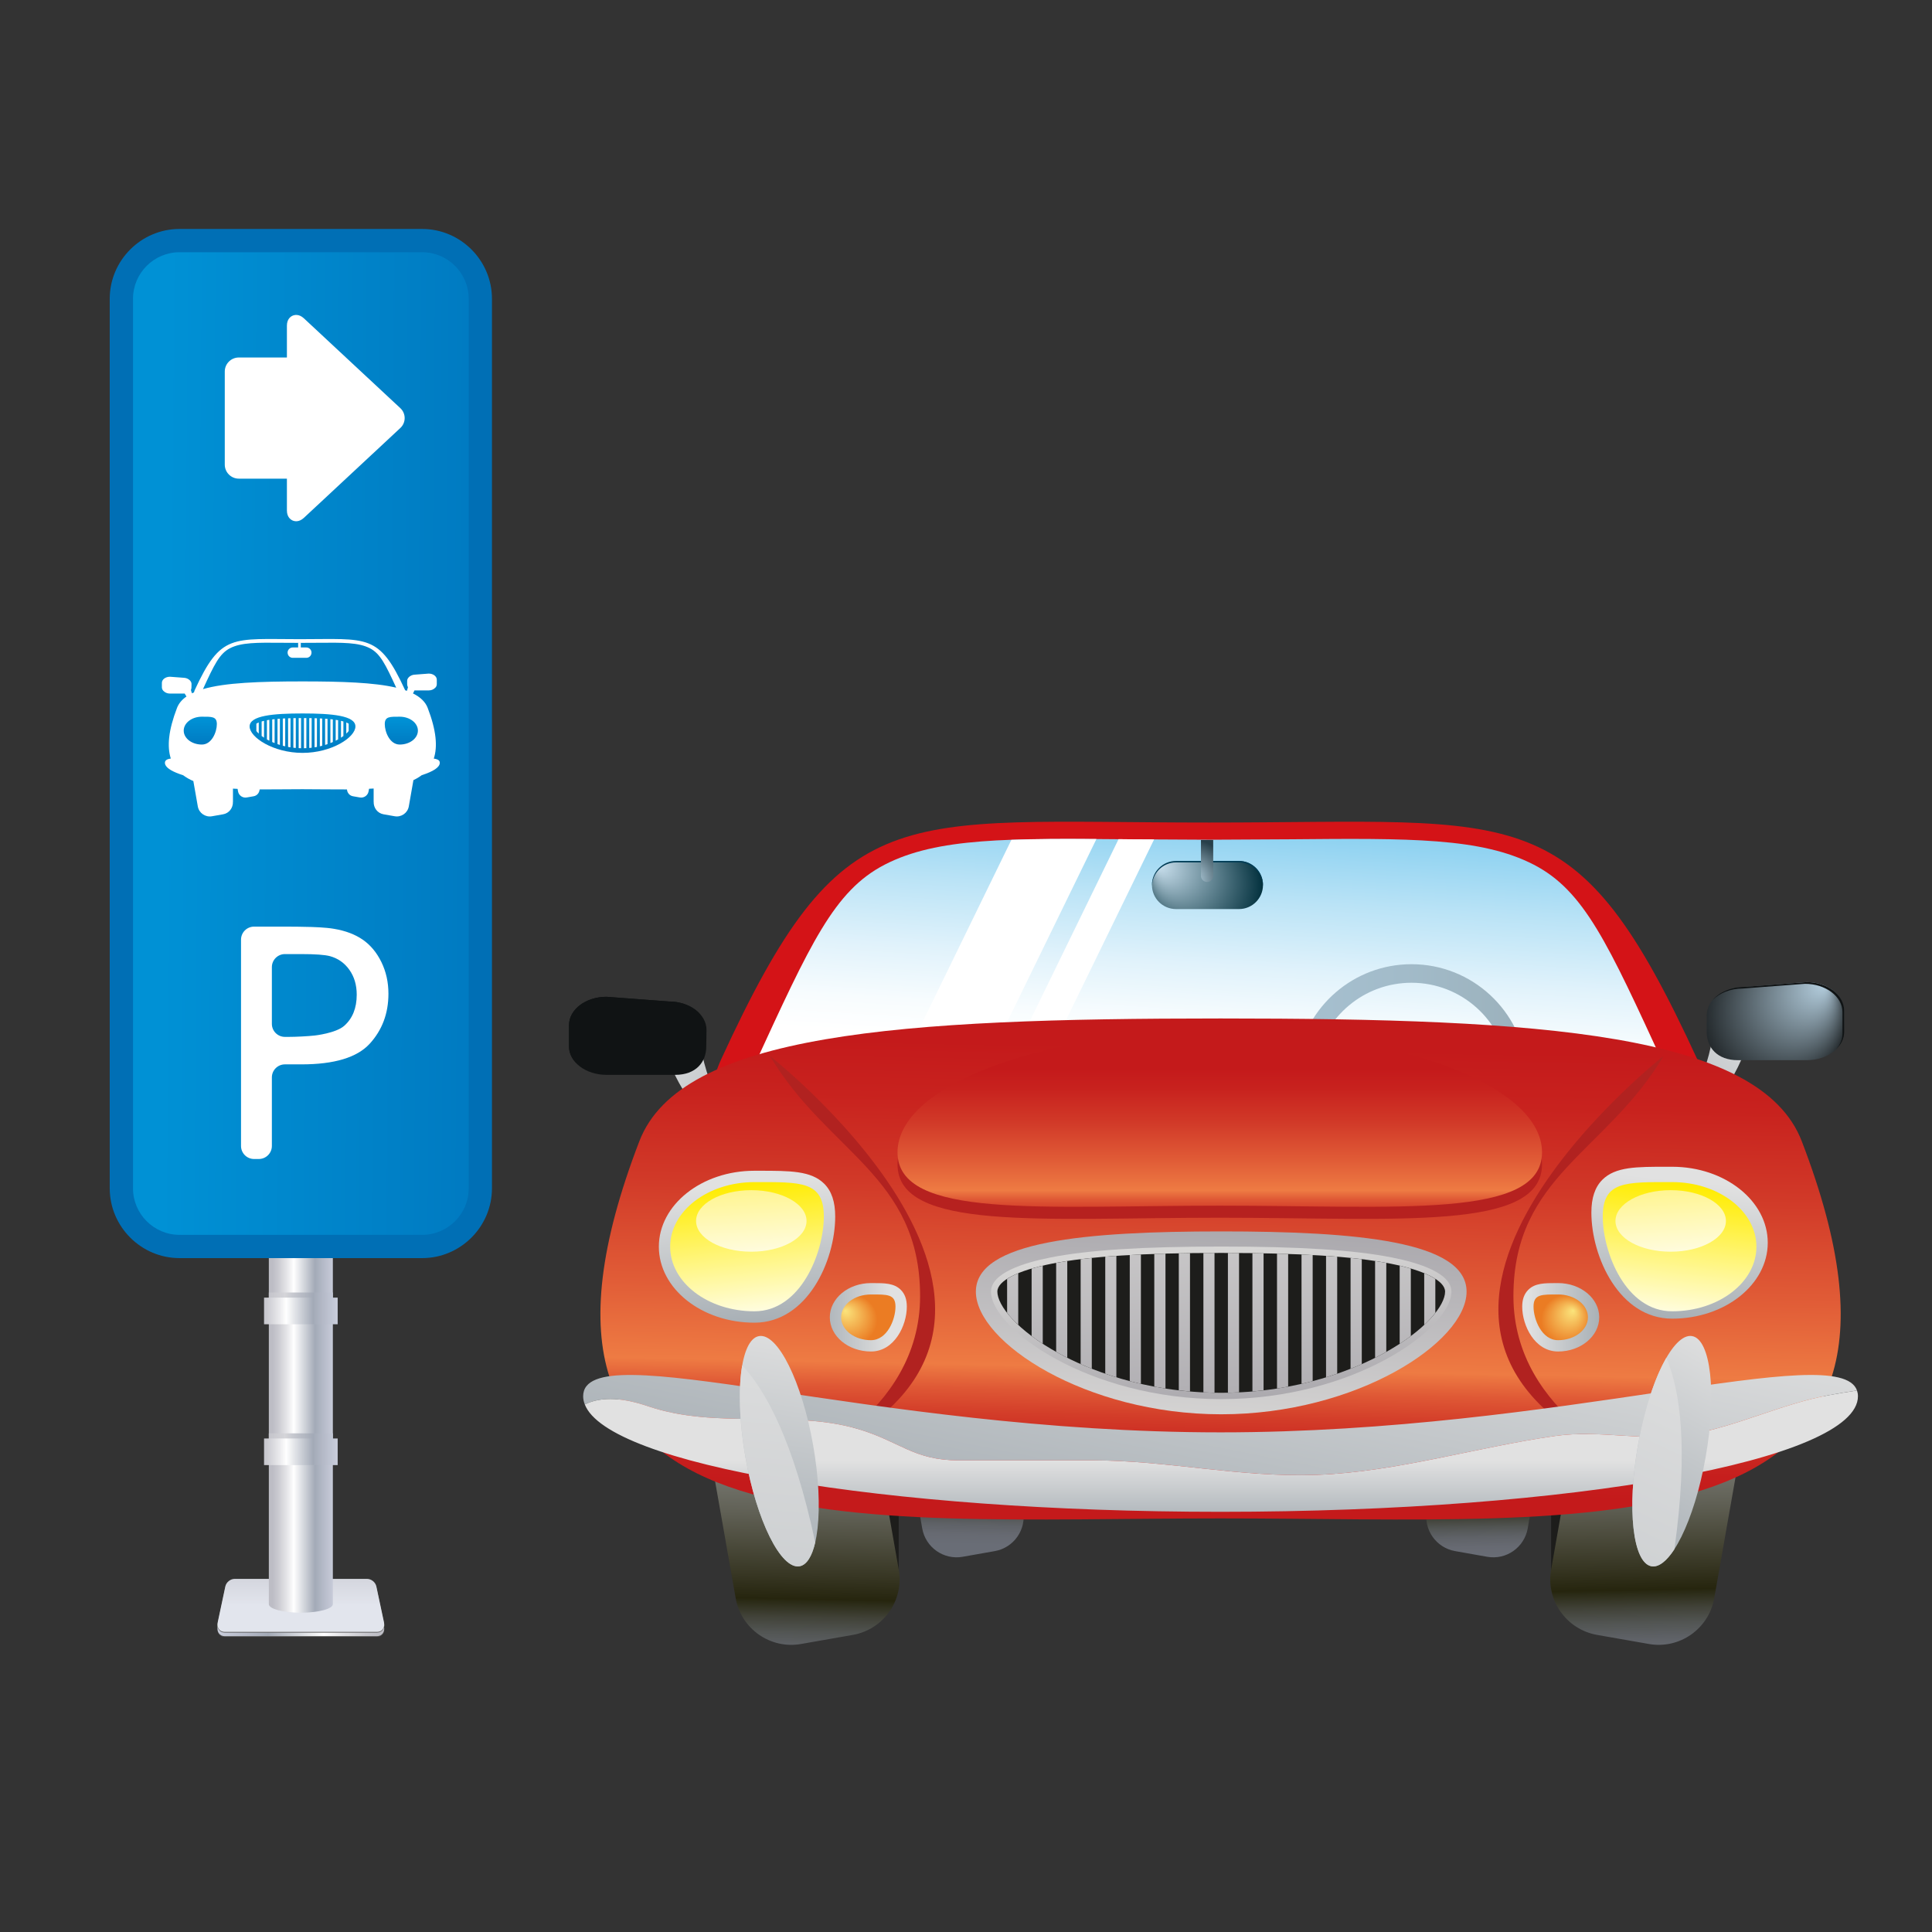 <?xml version="1.0" encoding="utf-8"?>
<!-- Generator: Adobe Illustrator 16.0.0, SVG Export Plug-In . SVG Version: 6.00 Build 0)  -->
<!DOCTYPE svg PUBLIC "-//W3C//DTD SVG 1.1//EN" "http://www.w3.org/Graphics/SVG/1.1/DTD/svg11.dtd">
<svg version="1.1" id="Capa_1" xmlns="http://www.w3.org/2000/svg" xmlns:xlink="http://www.w3.org/1999/xlink" x="0px" y="0px"
	 width="226.77px" height="226.77px" viewBox="0 0 226.77 226.77" enable-background="new 0 0 226.77 226.77" xml:space="preserve">
<rect x="0" y="0" width="226.77" height="226.77" fill="#333333" stroke="none"/>
<g>
	<g>
		
			<linearGradient id="SVGID_1_" gradientUnits="userSpaceOnUse" x1="-2737.226" y1="1644.659" x2="-2723.94" y2="1577.301" gradientTransform="matrix(0.221 0.161 -0.197 0.272 1120.011 128.101)">
			<stop  offset="0.006" style="stop-color:#A5ADB3"/>
			<stop  offset="1" style="stop-color:#E1E1E1"/>
		</linearGradient>
		<path fill="url(#SVGID_1_)" d="M201.92,128.648c3.318-4.566,4.498-9.365,2.643-10.723c-0.807-0.582-2.039-0.428-3.455,0.303
			c0.367,3.418-0.65,8.617-5.572,16.172C197.496,133.541,199.873,131.467,201.92,128.648z"/>
		
			<radialGradient id="SVGID_2_" cx="221.461" cy="360.874" r="7.981" fx="227.059" fy="357.2" gradientTransform="matrix(1.191 0 0 1.191 -56.18 -310)" gradientUnits="userSpaceOnUse">
			<stop  offset="0.006" style="stop-color:#B4CEDE"/>
			<stop  offset="1" style="stop-color:#101314"/>
		</radialGradient>
		<path fill="url(#SVGID_2_)" d="M216.455,118.611c0-1.836-1.963-3.334-4.398-3.334l-7.336,0.561c-2.426,0-4.396,1.49-4.396,3.328
			v1.947c0,1.838,1.24,3.328,3.668,3.328h8.064c2.436,0,4.398-1.49,4.398-3.328V118.611z"/>
		
			<linearGradient id="SVGID_3_" gradientUnits="userSpaceOnUse" x1="347.31" y1="-179.334" x2="360.596" y2="-246.69" gradientTransform="matrix(-0.221 0.161 0.197 0.272 205.229 128.818)">
			<stop  offset="0.006" style="stop-color:#A5ADB3"/>
			<stop  offset="1" style="stop-color:#E1E1E1"/>
		</linearGradient>
		<path fill="url(#SVGID_3_)" d="M81.327,129.66c-3.323-4.576-4.502-9.375-2.637-10.73c0.797-0.584,2.039-0.428,3.449,0.303
			c-0.364,3.416,0.649,8.619,5.58,16.168C85.753,134.545,83.377,132.473,81.327,129.66z"/>
		
			<radialGradient id="SVGID_4_" cx="110.934" cy="361.289" r="7.676" fx="103.934" fy="358.139" gradientTransform="matrix(1.191 0 0 1.191 -57.057 -308.772)" gradientUnits="userSpaceOnUse">
			<stop  offset="0.006" style="stop-color:#B4CEDE"/>
			<stop  offset="1" style="stop-color:#101314"/>
		</radialGradient>
		<path fill="url(#SVGID_4_)" d="M66.787,120.332c0-1.846,1.973-3.334,4.406-3.334l7.328,0.551c2.428,0,4.406,1.5,4.406,3.338
			l-0.029,1.945c0,1.84-1.21,3.33-3.647,3.33h-8.058c-2.433,0-4.406-1.49-4.406-3.33V120.332z"/>
		<path fill="#101314" d="M66.989,120.533c0-1.85,1.969-3.338,4.397-3.338l7.336,0.555c1.424,0,2.678,0.523,3.481,1.32
			c-0.787-0.916-2.138-1.521-3.682-1.521l-7.328-0.551c-2.433,0-4.406,1.488-4.406,3.334v2.5c0,0.762,0.347,1.457,0.916,2.016
			c-0.452-0.525-0.714-1.152-0.714-1.822V120.533z"/>
		<path fill="#101314" d="M216.264,118.805c0-1.838-1.971-3.328-4.404-3.328l-7.33,0.553c-1.424,0-2.678,0.523-3.48,1.32
			c0.781-0.912,2.141-1.512,3.672-1.512l7.336-0.561c2.436,0,4.398,1.498,4.398,3.334v2.502c0,0.762-0.346,1.455-0.914,2.016
			c0.457-0.523,0.723-1.145,0.723-1.822V118.805z"/>
		<path fill="#D41317" d="M199.217,124.332c-14.273-31.018-20.234-27.785-57.281-27.785c-37.053,0-43.008-3.233-57.288,27.785
			c-8.089,17.584,25.651,34.189,57.288,34.189S207.305,141.916,199.217,124.332z"/>
		
			<linearGradient id="SVGID_5_" gradientUnits="userSpaceOnUse" x1="-4051.969" y1="1273.889" x2="-4046.37" y2="1188.496" gradientTransform="matrix(0.336 0 0 0.336 1502.331 -304.358)">
			<stop  offset="0" style="stop-color:#FFFFFF"/>
			<stop  offset="0.141" style="stop-color:#F7FCFE"/>
			<stop  offset="0.364" style="stop-color:#E0F2FB"/>
			<stop  offset="0.642" style="stop-color:#BAE3F6"/>
			<stop  offset="0.961" style="stop-color:#87CFF0"/>
			<stop  offset="1" style="stop-color:#80CCEF"/>
		</linearGradient>
		<path fill="url(#SVGID_5_)" d="M151.486,98.511l-9.551,0.051l-9.563-0.051c-13.943-0.125-22.37-0.198-28.523,2.974
			c-5.942,3.069-8.716,9.239-15.314,23.578c-1.954,4.25-2.87,8.582,0.591,12.895c8.486,10.572,31.194,18.543,52.81,18.543
			c21.609,0,44.314-7.971,52.803-18.543c3.461-4.313,2.545-8.645,0.592-12.895c-6.6-14.339-9.367-20.509-15.316-23.578
			C173.859,98.313,165.432,98.385,151.486,98.511z"/>
		<path fill="#FFFFFF" d="M118.711,98.583l-22.227,45.571c2.318,1.563,4.938,3.027,7.806,4.354l24.405-50.027
			C124.955,98.458,121.648,98.466,118.711,98.583z"/>
		<path fill="#FFFFFF" d="M132.74,98.511c-0.486-0.008-0.967-0.008-1.447-0.017l-24.847,50.957c1.144,0.482,2.311,0.939,3.513,1.375
			l25.506-52.301L132.74,98.511z"/>
		
			<linearGradient id="SVGID_6_" gradientUnits="userSpaceOnUse" x1="-4026.433" y1="1251.911" x2="-3945.974" y2="1251.911" gradientTransform="matrix(0.336 0 0 0.336 1503.331 -300.746)">
			<stop  offset="0" style="stop-color:#A7C1D1"/>
			<stop  offset="0.533" style="stop-color:#A2BBC9"/>
			<stop  offset="1" style="stop-color:#9CB2BD"/>
		</linearGradient>
		<path fill="url(#SVGID_6_)" d="M165.676,113.174c-6.783,0-12.406,4.958-13.445,11.453c0.744,0.008,1.477,0.016,2.205,0.021
			c1.008-5.299,5.654-9.297,11.24-9.297c5.861,0,10.695,4.414,11.357,10.094c0.738,0.053,1.475,0.109,2.199,0.17
			C178.635,118.648,172.797,113.174,165.676,113.174z"/>
		<g>
			<path fill="#1D1D1B" d="M105.487,168.102c0-3.66-2.967-6.629-6.619-6.629h-6.185c-3.66,0-6.627,2.969-6.627,6.629v16.93
				c0,3.66,2.967,6.627,6.627,6.627h6.185c3.652,0,6.619-2.967,6.619-6.627V168.102z"/>
			
				<linearGradient id="SVGID_7_" gradientUnits="userSpaceOnUse" x1="-4210.255" y1="624.91" x2="-4193.365" y2="539.285" gradientTransform="matrix(0.389 -0.069 0.069 0.389 1686.977 -336.21)">
				<stop  offset="0.006" style="stop-color:#696D76"/>
				<stop  offset="0.061" style="stop-color:#676A72"/>
				<stop  offset="0.116" style="stop-color:#5F6267"/>
				<stop  offset="0.169" style="stop-color:#525553"/>
				<stop  offset="0.221" style="stop-color:#414238"/>
				<stop  offset="0.273" style="stop-color:#2A2A15"/>
				<stop  offset="0.282" style="stop-color:#26250E"/>
				<stop  offset="0.361" style="stop-color:#373623"/>
				<stop  offset="0.572" style="stop-color:#606055"/>
				<stop  offset="0.756" style="stop-color:#7E7F79"/>
				<stop  offset="0.905" style="stop-color:#909190"/>
				<stop  offset="1" style="stop-color:#979898"/>
			</linearGradient>
			<path fill="url(#SVGID_7_)" d="M102.55,167.541c-0.635-3.609-4.073-6.016-7.674-5.373l-6.088,1.068
				c-3.603,0.637-6.008,4.074-5.374,7.676l2.938,16.678c0.634,3.602,4.073,6.01,7.675,5.373l6.089-1.068
				c3.606-0.645,6.013-4.074,5.372-7.676L102.55,167.541z"/>
		</g>
		<g>
			<path fill="#1D1D1B" d="M182.066,168.102c0-3.66,2.969-6.629,6.627-6.629h6.186c3.658,0,6.623,2.969,6.623,6.629v16.93
				c0,3.66-2.965,6.627-6.623,6.627h-6.186c-3.658,0-6.627-2.967-6.627-6.627V168.102z"/>
			
				<linearGradient id="SVGID_8_" gradientUnits="userSpaceOnUse" x1="-1612.099" y1="1083.022" x2="-1595.209" y2="997.395" gradientTransform="matrix(-0.389 -0.069 -0.069 0.389 -358.655 -336.21)">
				<stop  offset="0.006" style="stop-color:#696D76"/>
				<stop  offset="0.061" style="stop-color:#676A72"/>
				<stop  offset="0.116" style="stop-color:#5F6267"/>
				<stop  offset="0.169" style="stop-color:#525553"/>
				<stop  offset="0.221" style="stop-color:#414238"/>
				<stop  offset="0.273" style="stop-color:#2A2A15"/>
				<stop  offset="0.282" style="stop-color:#26250E"/>
				<stop  offset="0.361" style="stop-color:#373623"/>
				<stop  offset="0.572" style="stop-color:#606055"/>
				<stop  offset="0.756" style="stop-color:#7E7F79"/>
				<stop  offset="0.905" style="stop-color:#909190"/>
				<stop  offset="1" style="stop-color:#979898"/>
			</linearGradient>
			<path fill="url(#SVGID_8_)" d="M185.01,167.541c0.637-3.609,4.074-6.016,7.678-5.373l6.088,1.068
				c3.6,0.637,6.006,4.074,5.371,7.676l-2.938,16.678c-0.635,3.602-4.072,6.01-7.674,5.373l-6.088-1.068
				c-3.609-0.645-6.018-4.074-5.381-7.676L185.01,167.541z"/>
		</g>
		<g>
			<path fill="#1D1D1B" d="M120.092,167.348c0-2.266-1.837-4.104-4.102-4.104h-3.824c-2.266,0-4.097,1.838-4.097,4.104v10.48
				c0,2.258,1.831,4.092,4.097,4.092h3.824c2.265,0,4.102-1.834,4.102-4.092V167.348z"/>
			
				<linearGradient id="SVGID_9_" gradientUnits="userSpaceOnUse" x1="-5185.87" y1="1470.569" x2="-5168.982" y2="1384.952" gradientTransform="matrix(0.24 -0.042 0.042 0.24 1297.371 -389.28)">
				<stop  offset="0.006" style="stop-color:#696D76"/>
				<stop  offset="0.061" style="stop-color:#676A72"/>
				<stop  offset="0.116" style="stop-color:#5F6267"/>
				<stop  offset="0.169" style="stop-color:#525553"/>
				<stop  offset="0.221" style="stop-color:#414238"/>
				<stop  offset="0.273" style="stop-color:#2A2A15"/>
				<stop  offset="0.282" style="stop-color:#26250E"/>
				<stop  offset="0.361" style="stop-color:#373623"/>
				<stop  offset="0.572" style="stop-color:#606055"/>
				<stop  offset="0.756" style="stop-color:#7E7F79"/>
				<stop  offset="0.905" style="stop-color:#909190"/>
				<stop  offset="1" style="stop-color:#979898"/>
			</linearGradient>
			<path fill="url(#SVGID_9_)" d="M118.268,167c-0.389-2.229-2.516-3.717-4.745-3.32l-3.762,0.666
				c-2.238,0.393-3.728,2.518-3.329,4.744l1.816,10.316c0.397,2.229,2.523,3.721,4.752,3.322l3.766-0.666
				c2.227-0.391,3.717-2.514,3.326-4.746L118.268,167z"/>
		</g>
		<g>
			<path fill="#1D1D1B" d="M167.469,167.348c0-2.266,1.838-4.104,4.104-4.104h3.824c2.266,0,4.102,1.838,4.102,4.104v10.48
				c0,2.258-1.836,4.092-4.102,4.092h-3.824c-2.266,0-4.104-1.834-4.104-4.092V167.348z"/>
			
				<linearGradient id="SVGID_10_" gradientUnits="userSpaceOnUse" x1="-987.19" y1="2211.099" x2="-970.302" y2="2125.481" gradientTransform="matrix(-0.24 -0.042 -0.042 0.24 30.951 -389.28)">
				<stop  offset="0.006" style="stop-color:#696D76"/>
				<stop  offset="0.061" style="stop-color:#676A72"/>
				<stop  offset="0.116" style="stop-color:#5F6267"/>
				<stop  offset="0.169" style="stop-color:#525553"/>
				<stop  offset="0.221" style="stop-color:#414238"/>
				<stop  offset="0.273" style="stop-color:#2A2A15"/>
				<stop  offset="0.282" style="stop-color:#26250E"/>
				<stop  offset="0.361" style="stop-color:#373623"/>
				<stop  offset="0.572" style="stop-color:#606055"/>
				<stop  offset="0.756" style="stop-color:#7E7F79"/>
				<stop  offset="0.905" style="stop-color:#909190"/>
				<stop  offset="1" style="stop-color:#979898"/>
			</linearGradient>
			<path fill="url(#SVGID_10_)" d="M169.285,167c0.4-2.229,2.525-3.717,4.754-3.32l3.762,0.666c2.238,0.393,3.727,2.518,3.328,4.744
				l-1.813,10.316c-0.4,2.229-2.52,3.721-4.758,3.322l-3.76-0.666c-2.229-0.391-3.721-2.514-3.33-4.746L169.285,167z"/>
		</g>
		
			<linearGradient id="SVGID_11_" gradientUnits="userSpaceOnUse" x1="-3016.979" y1="2135.366" x2="-3012.789" y2="1951.008" gradientTransform="matrix(0.336 0 0 0.286 1155.189 -435.178)">
			<stop  offset="0.006" style="stop-color:#C41A1B"/>
			<stop  offset="0.063" style="stop-color:#C61E1D"/>
			<stop  offset="0.119" style="stop-color:#CB2921"/>
			<stop  offset="0.174" style="stop-color:#D33D29"/>
			<stop  offset="0.229" style="stop-color:#DF5835"/>
			<stop  offset="0.282" style="stop-color:#EE7B43"/>
			<stop  offset="0.282" style="stop-color:#EE7B43"/>
			<stop  offset="0.451" style="stop-color:#E15D37"/>
			<stop  offset="0.686" style="stop-color:#D13928"/>
			<stop  offset="0.878" style="stop-color:#C8221E"/>
			<stop  offset="1" style="stop-color:#C41A1B"/>
		</linearGradient>
		<path fill="url(#SVGID_11_)" d="M211.482,133.949c-4.871-12.674-30.535-14.406-68.221-14.406c-37.68,0-63.345,1.732-68.216,14.406
			c-18.892,49.113,24.095,44.275,68.216,44.275C187.385,178.225,230.377,183.063,211.482,133.949z"/>
		
			<linearGradient id="SVGID_12_" gradientUnits="userSpaceOnUse" x1="-6067.895" y1="3624.981" x2="-6074.854" y2="3529.468" gradientTransform="matrix(0.124 0 0 0.181 840.01 -499.844)">
			<stop  offset="0.006" style="stop-color:#A5ADB3"/>
			<stop  offset="1" style="stop-color:#E1E1E1"/>
		</linearGradient>
		<path fill="url(#SVGID_12_)" d="M89.075,137.418H88.55c-6.19,0-11.217,3.996-11.217,8.912c0,4.924,5.027,8.922,11.217,8.922
			c6.186,0,9.483-7.23,9.483-12.457c0-1.727-0.421-2.988-1.292-3.854C95.207,137.418,92.772,137.418,89.075,137.418z"/>
		
			<linearGradient id="SVGID_13_" gradientUnits="userSpaceOnUse" x1="-6067.886" y1="3624.915" x2="-6074.841" y2="3529.443" gradientTransform="matrix(0.124 0 0 0.181 840.005 -499.849)">
			<stop  offset="0" style="stop-color:#FFFFFF"/>
			<stop  offset="1" style="stop-color:#FFEC00"/>
		</linearGradient>
		<path fill="url(#SVGID_13_)" d="M96.697,142.795c0,4.193-2.692,11.119-8.147,11.119c-5.468,0-9.889-3.391-9.889-7.584
			c0-4.184,4.421-7.578,9.889-7.578C94.005,138.752,96.697,138.604,96.697,142.795z"/>
		
			<linearGradient id="SVGID_14_" gradientUnits="userSpaceOnUse" x1="2338.431" y1="3624.232" x2="2331.474" y2="3528.737" gradientTransform="matrix(-0.124 0 0 0.181 486.358 -500.18)">
			<stop  offset="0.006" style="stop-color:#A5ADB3"/>
			<stop  offset="1" style="stop-color:#E1E1E1"/>
		</linearGradient>
		<path fill="url(#SVGID_14_)" d="M188.08,138.473c-0.871,0.871-1.291,2.133-1.291,3.852c0,5.225,3.299,12.455,9.484,12.455
			c6.191,0,11.219-3.998,11.219-8.914c0-4.914-5.027-8.916-11.219-8.916h-0.525C192.051,136.945,189.617,136.945,188.08,138.473z"/>
		
			<linearGradient id="SVGID_15_" gradientUnits="userSpaceOnUse" x1="2338.454" y1="3624.917" x2="2331.499" y2="3529.444" gradientTransform="matrix(-0.124 0 0 0.181 486.362 -499.849)">
			<stop  offset="0" style="stop-color:#FFFFFF"/>
			<stop  offset="1" style="stop-color:#FFEC00"/>
		</linearGradient>
		<path fill="url(#SVGID_15_)" d="M188.125,142.795c0,4.193,2.686,11.119,8.148,11.119c5.459,0,9.887-3.391,9.887-7.584
			c0-4.184-4.428-7.578-9.887-7.578C190.811,138.752,188.125,138.604,188.125,142.795z"/>
		<g>
			
				<linearGradient id="SVGID_16_" gradientUnits="userSpaceOnUse" x1="-4309.438" y1="1333.285" x2="-4282.502" y2="1333.285" gradientTransform="matrix(0.336 0 0 0.336 1543.483 -292.832)">
				<stop  offset="0.006" style="stop-color:#A5ADB3"/>
				<stop  offset="1" style="stop-color:#E1E1E1"/>
			</linearGradient>
			<path fill="url(#SVGID_16_)" d="M102.41,150.604h-0.185c-2.664,0-4.825,1.801-4.825,4.014c0,2.217,2.161,4.016,4.825,4.016
				c2.755,0,4.214-3.055,4.214-5.264c0-0.855-0.228-1.494-0.708-1.975C104.935,150.604,103.818,150.604,102.41,150.604z"/>
			
				<radialGradient id="SVGID_17_" cx="-4295.976" cy="1332.616" r="8.784" fx="-4298.386" fy="1329.361" gradientTransform="matrix(0.336 0 0 0.336 1543.483 -292.832)" gradientUnits="userSpaceOnUse">
				<stop  offset="0.006" style="stop-color:#FBE47B"/>
				<stop  offset="1" style="stop-color:#EB7C23"/>
			</radialGradient>
			<path fill="url(#SVGID_17_)" d="M105.109,153.369c0,1.479-0.957,3.936-2.884,3.936c-1.933,0-3.497-1.201-3.497-2.688
				c0-1.48,1.564-2.678,3.497-2.678C104.152,151.939,105.109,151.891,105.109,153.369z"/>
		</g>
		<g>
			
				<linearGradient id="SVGID_18_" gradientUnits="userSpaceOnUse" x1="-1206.156" y1="1333.285" x2="-1179.217" y2="1333.285" gradientTransform="matrix(-0.336 0 0 0.336 -216.911 -292.832)">
				<stop  offset="0.006" style="stop-color:#A5ADB3"/>
				<stop  offset="1" style="stop-color:#E1E1E1"/>
			</linearGradient>
			<path fill="url(#SVGID_18_)" d="M182.701,150.604h0.186c2.664,0,4.824,1.801,4.824,4.014c0,2.217-2.16,4.016-4.824,4.016
				c-2.754,0-4.217-3.055-4.217-5.264c0-0.855,0.23-1.494,0.711-1.975C180.172,150.604,181.285,150.604,182.701,150.604z"/>
			
				<radialGradient id="SVGID_19_" cx="-1192.693" cy="1332.616" r="8.788" fx="-1195.104" fy="1329.36" gradientTransform="matrix(-0.336 0 0 0.336 -216.911 -292.832)" gradientUnits="userSpaceOnUse">
				<stop  offset="0.006" style="stop-color:#FBE47B"/>
				<stop  offset="1" style="stop-color:#EB7C23"/>
			</radialGradient>
			<path fill="url(#SVGID_19_)" d="M180,153.369c0,1.479,0.951,3.936,2.887,3.936c1.934,0,3.498-1.201,3.498-2.688
				c0-1.48-1.564-2.678-3.498-2.678C180.951,151.939,180,151.891,180,153.369z"/>
		</g>
		<path fill="#B12220" d="M192.93,172.145c0,0-15.291-5.912-15.291-20.006c0-14.096,10.938-16.928,17.615-28.182
			C195.254,123.957,153.248,156.914,192.93,172.145z"/>
		<path fill="#B12220" d="M92.706,172.145c0,0,15.291-5.912,15.291-20.006c0-14.096-10.93-16.928-17.616-28.182
			C90.38,123.957,132.387,156.914,92.706,172.145z"/>
		<g>
			
				<linearGradient id="SVGID_20_" gradientUnits="userSpaceOnUse" x1="770.599" y1="-4122.186" x2="762.158" y2="-3991.368" gradientTransform="matrix(-0.187 0 0 -0.187 286.389 -602.909)">
				<stop  offset="0" style="stop-color:#D7D6D5"/>
				<stop  offset="1" style="stop-color:#AAA8AD"/>
			</linearGradient>
			<path fill="url(#SVGID_20_)" d="M114.543,151.607c0-5.934,12.891-7.07,28.795-7.07c15.91,0,28.803,1.137,28.803,7.07
				c0,5.928-12.893,14.396-28.803,14.396C127.434,166.004,114.543,157.535,114.543,151.607z"/>
			
				<linearGradient id="SVGID_21_" gradientUnits="userSpaceOnUse" x1="1129.41" y1="-3336.227" x2="1122.3" y2="-3433.826" gradientTransform="matrix(-0.187 0 0 -0.187 354.186 -477.128)">
				<stop  offset="0" style="stop-color:#D7D6D5"/>
				<stop  offset="1" style="stop-color:#AAA8AD"/>
			</linearGradient>
			<path fill="url(#SVGID_21_)" d="M170.361,151.607c0-2.178-3.807-3.381-7.002-4.014c-4.428-0.871-10.781-1.277-20.021-1.277
				c-9.232,0-15.594,0.406-20.014,1.277c-3.197,0.633-7.004,1.836-7.004,4.014c0,4.316,11.408,12.617,27.018,12.617
				C158.953,164.225,170.361,155.924,170.361,151.607z"/>
			<path fill="#1D1D1B" d="M162.348,158.883c4.996-2.715,7.27-5.674,7.27-7.275c0-1.27-2.393-2.494-6.398-3.285
				c-4.375-0.863-10.701-1.26-19.881-1.26c-9.182,0-15.496,0.396-19.873,1.26c-4.008,0.791-6.4,2.016-6.4,3.285
				c0,1.602,2.275,4.561,7.27,7.275c3.152,1.721,9.822,4.598,19.004,4.598C152.525,163.48,159.197,160.604,162.348,158.883z"/>
			<g>
				
					<linearGradient id="SVGID_22_" gradientUnits="userSpaceOnUse" x1="926.294" y1="-3421.749" x2="912.768" y2="-3607.42" gradientTransform="matrix(-0.187 0 0 -0.187 339.696 -505.462)">
					<stop  offset="0" style="stop-color:#D7D6D5"/>
					<stop  offset="1" style="stop-color:#AAA8AD"/>
				</linearGradient>
				<path fill="url(#SVGID_22_)" d="M168.473,154.1v-3.99c-0.355-0.229-0.791-0.457-1.305-0.664v6.068
					C167.691,155.025,168.127,154.551,168.473,154.1z"/>
				
					<linearGradient id="SVGID_23_" gradientUnits="userSpaceOnUse" x1="930.868" y1="-3421.795" x2="917.344" y2="-3607.441" gradientTransform="matrix(-0.187 0 0 -0.187 337.638 -505.462)">
					<stop  offset="0" style="stop-color:#D7D6D5"/>
					<stop  offset="1" style="stop-color:#AAA8AD"/>
				</linearGradient>
				<path fill="url(#SVGID_23_)" d="M165.596,156.826V148.9c-0.408-0.119-0.842-0.238-1.307-0.34v9.172
					C164.754,157.428,165.199,157.127,165.596,156.826z"/>
				
					<linearGradient id="SVGID_24_" gradientUnits="userSpaceOnUse" x1="935.479" y1="-3421.746" x2="921.946" y2="-3607.5" gradientTransform="matrix(-0.187 0 0 -0.187 335.581 -505.462)">
					<stop  offset="0" style="stop-color:#D7D6D5"/>
					<stop  offset="1" style="stop-color:#AAA8AD"/>
				</linearGradient>
				<path fill="url(#SVGID_24_)" d="M162.348,158.883c0.125-0.064,0.252-0.131,0.369-0.207v-10.449
					c-0.42-0.072-0.857-0.146-1.314-0.213v11.365C161.75,159.209,162.059,159.037,162.348,158.883z"/>
				
					<linearGradient id="SVGID_25_" gradientUnits="userSpaceOnUse" x1="940.021" y1="-3421.776" x2="926.494" y2="-3607.468" gradientTransform="matrix(-0.187 0 0 -0.187 333.522 -505.462)">
					<stop  offset="0" style="stop-color:#D7D6D5"/>
					<stop  offset="1" style="stop-color:#AAA8AD"/>
				</linearGradient>
				<path fill="url(#SVGID_25_)" d="M159.84,160.117v-12.318c-0.43-0.057-0.865-0.104-1.316-0.146v13.004
					C158.99,160.477,159.426,160.293,159.84,160.117z"/>
				
					<linearGradient id="SVGID_26_" gradientUnits="userSpaceOnUse" x1="944.569" y1="-3421.783" x2="931.039" y2="-3607.503" gradientTransform="matrix(-0.187 0 0 -0.187 331.466 -505.462)">
					<stop  offset="0" style="stop-color:#D7D6D5"/>
					<stop  offset="1" style="stop-color:#AAA8AD"/>
				</linearGradient>
				<path fill="url(#SVGID_26_)" d="M156.955,161.236v-13.73c-0.422-0.039-0.859-0.07-1.309-0.098v14.258
					C156.096,161.525,156.533,161.385,156.955,161.236z"/>
				
					<linearGradient id="SVGID_27_" gradientUnits="userSpaceOnUse" x1="949.076" y1="-3421.804" x2="935.549" y2="-3607.49" gradientTransform="matrix(-0.187 0 0 -0.187 329.409 -505.462)">
					<stop  offset="0" style="stop-color:#D7D6D5"/>
					<stop  offset="1" style="stop-color:#AAA8AD"/>
				</linearGradient>
				<path fill="url(#SVGID_27_)" d="M154.076,162.117v-14.805c-0.428-0.021-0.865-0.043-1.309-0.066v15.186
					C153.211,162.33,153.654,162.219,154.076,162.117z"/>
				
					<linearGradient id="SVGID_28_" gradientUnits="userSpaceOnUse" x1="953.532" y1="-3421.79" x2="940.004" y2="-3607.492" gradientTransform="matrix(-0.187 0 0 -0.187 327.351 -505.462)">
					<stop  offset="0" style="stop-color:#D7D6D5"/>
					<stop  offset="1" style="stop-color:#AAA8AD"/>
				</linearGradient>
				<path fill="url(#SVGID_28_)" d="M151.199,162.758v-15.576c-0.43-0.016-0.865-0.031-1.309-0.041v15.838
					C150.334,162.912,150.77,162.838,151.199,162.758z"/>
				
					<linearGradient id="SVGID_29_" gradientUnits="userSpaceOnUse" x1="958.012" y1="-3421.81" x2="944.483" y2="-3607.509" gradientTransform="matrix(-0.187 0 0 -0.187 325.291 -505.462)">
					<stop  offset="0" style="stop-color:#D7D6D5"/>
					<stop  offset="1" style="stop-color:#AAA8AD"/>
				</linearGradient>
				<path fill="url(#SVGID_29_)" d="M148.313,163.193v-16.086c-0.428-0.01-0.863-0.018-1.309-0.021v16.242
					C147.449,163.289,147.885,163.244,148.313,163.193z"/>
				
					<linearGradient id="SVGID_30_" gradientUnits="userSpaceOnUse" x1="962.441" y1="-3421.814" x2="948.914" y2="-3607.496" gradientTransform="matrix(-0.187 0 0 -0.187 323.237 -505.462)">
					<stop  offset="0" style="stop-color:#D7D6D5"/>
					<stop  offset="1" style="stop-color:#AAA8AD"/>
				</linearGradient>
				<path fill="url(#SVGID_30_)" d="M145.434,163.43V147.07c-0.428,0-0.863-0.008-1.307-0.008v16.412
					C144.57,163.467,145.006,163.449,145.434,163.43z"/>
				
					<linearGradient id="SVGID_31_" gradientUnits="userSpaceOnUse" x1="966.812" y1="-3421.817" x2="953.284" y2="-3607.505" gradientTransform="matrix(-0.187 0 0 -0.187 321.179 -505.462)">
					<stop  offset="0" style="stop-color:#D7D6D5"/>
					<stop  offset="1" style="stop-color:#AAA8AD"/>
				</linearGradient>
				<path fill="url(#SVGID_31_)" d="M142.555,163.475v-16.412c-0.443,0-0.877,0.008-1.305,0.008v16.359
					C141.678,163.449,142.111,163.467,142.555,163.475z"/>
				
					<linearGradient id="SVGID_32_" gradientUnits="userSpaceOnUse" x1="971.179" y1="-3421.813" x2="957.651" y2="-3607.499" gradientTransform="matrix(-0.187 0 0 -0.187 319.12 -505.462)">
					<stop  offset="0" style="stop-color:#D7D6D5"/>
					<stop  offset="1" style="stop-color:#AAA8AD"/>
				</linearGradient>
				<path fill="url(#SVGID_32_)" d="M139.676,163.328v-16.242c-0.441,0.004-0.887,0.012-1.313,0.021v16.086
					C138.789,163.244,139.234,163.289,139.676,163.328z"/>
				
					<linearGradient id="SVGID_33_" gradientUnits="userSpaceOnUse" x1="975.49" y1="-3421.802" x2="961.963" y2="-3607.482" gradientTransform="matrix(-0.187 0 0 -0.187 317.063 -505.462)">
					<stop  offset="0" style="stop-color:#D7D6D5"/>
					<stop  offset="1" style="stop-color:#AAA8AD"/>
				</linearGradient>
				<path fill="url(#SVGID_33_)" d="M136.799,162.979v-15.838c-0.451,0.01-0.883,0.025-1.313,0.041v15.576
					C135.916,162.838,136.348,162.912,136.799,162.979z"/>
				
					<linearGradient id="SVGID_34_" gradientUnits="userSpaceOnUse" x1="979.801" y1="-3421.823" x2="966.276" y2="-3607.477" gradientTransform="matrix(-0.187 0 0 -0.187 315.007 -505.462)">
					<stop  offset="0" style="stop-color:#D7D6D5"/>
					<stop  offset="1" style="stop-color:#AAA8AD"/>
				</linearGradient>
				<path fill="url(#SVGID_34_)" d="M133.914,162.432v-15.186c-0.443,0.023-0.885,0.045-1.307,0.066v14.805
					C133.029,162.219,133.471,162.33,133.914,162.432z"/>
				
					<linearGradient id="SVGID_35_" gradientUnits="userSpaceOnUse" x1="984.045" y1="-3421.769" x2="970.515" y2="-3607.491" gradientTransform="matrix(-0.187 0 0 -0.187 312.948 -505.462)">
					<stop  offset="0" style="stop-color:#D7D6D5"/>
					<stop  offset="1" style="stop-color:#AAA8AD"/>
				</linearGradient>
				<path fill="url(#SVGID_35_)" d="M131.035,161.666v-14.258c-0.449,0.027-0.885,0.059-1.305,0.098v13.73
					C130.143,161.385,130.586,161.525,131.035,161.666z"/>
				
					<linearGradient id="SVGID_36_" gradientUnits="userSpaceOnUse" x1="988.309" y1="-3421.777" x2="974.781" y2="-3607.463" gradientTransform="matrix(-0.187 0 0 -0.187 310.892 -505.462)">
					<stop  offset="0" style="stop-color:#D7D6D5"/>
					<stop  offset="1" style="stop-color:#AAA8AD"/>
				</linearGradient>
				<path fill="url(#SVGID_36_)" d="M128.15,160.656v-13.004c-0.443,0.043-0.887,0.09-1.307,0.146v12.318
					C127.256,160.293,127.691,160.477,128.15,160.656z"/>
				
					<linearGradient id="SVGID_37_" gradientUnits="userSpaceOnUse" x1="992.48" y1="-3421.739" x2="978.947" y2="-3607.493" gradientTransform="matrix(-0.187 0 0 -0.187 308.833 -505.462)">
					<stop  offset="0" style="stop-color:#D7D6D5"/>
					<stop  offset="1" style="stop-color:#AAA8AD"/>
				</linearGradient>
				<path fill="url(#SVGID_37_)" d="M124.334,158.883c0.289,0.154,0.598,0.326,0.938,0.496v-11.365
					c-0.449,0.066-0.887,0.141-1.305,0.213v10.449C124.092,158.752,124.209,158.818,124.334,158.883z"/>
				
					<linearGradient id="SVGID_38_" gradientUnits="userSpaceOnUse" x1="996.612" y1="-3421.777" x2="983.088" y2="-3607.423" gradientTransform="matrix(-0.187 0 0 -0.187 306.776 -505.462)">
					<stop  offset="0" style="stop-color:#D7D6D5"/>
					<stop  offset="1" style="stop-color:#AAA8AD"/>
				</linearGradient>
				<path fill="url(#SVGID_38_)" d="M122.395,157.732v-9.172c-0.465,0.102-0.9,0.221-1.307,0.34v7.926
					C121.486,157.127,121.93,157.428,122.395,157.732z"/>
				
					<linearGradient id="SVGID_39_" gradientUnits="userSpaceOnUse" x1="1000.654" y1="-3421.722" x2="987.128" y2="-3607.387" gradientTransform="matrix(-0.187 0 0 -0.187 304.72 -505.462)">
					<stop  offset="0" style="stop-color:#D7D6D5"/>
					<stop  offset="1" style="stop-color:#AAA8AD"/>
				</linearGradient>
				<path fill="url(#SVGID_39_)" d="M119.516,155.514v-6.068c-0.516,0.207-0.951,0.436-1.306,0.664v3.99
					C118.557,154.551,118.992,155.025,119.516,155.514z"/>
			</g>
		</g>
		<g>
			
				<linearGradient id="SVGID_40_" gradientUnits="userSpaceOnUse" x1="-3888.845" y1="984.383" x2="-3865.266" y2="864.845" gradientTransform="matrix(0.376 0 0 0.376 1599.048 -183.786)">
				<stop  offset="0.006" style="stop-color:#A5ADB3"/>
				<stop  offset="1" style="stop-color:#E1E1E1"/>
			</linearGradient>
			<path fill="url(#SVGID_40_)" d="M76.086,165.066c8.021,2.719,16.826,0.385,24.552,2.645c5.027,1.469,6.54,3.703,11.955,3.703
				c5.217,0,10.434,0,15.645,0c8.844,0,17.23,2.021,26.324,1.699c9.35-0.334,18.848-3.271,28.006-4.568
				c5.33-0.76,10.59,0.73,15.814-0.178c5.574-0.969,10.715-3.578,16.277-4.605c1.006-0.184,2.135-0.377,3.307-0.553
				c-2.109-6.053-34.748,4.914-74.705,4.914c-41.317,0-74.813-11.727-74.813-4.236c0,0.316,0.065,0.635,0.192,0.959
				C70.72,163.828,73.304,164.123,76.086,165.066z"/>
			
				<linearGradient id="SVGID_41_" gradientUnits="userSpaceOnUse" x1="-4227.46" y1="1220.873" x2="-4227.46" y2="1199.428" gradientTransform="matrix(0.376 0 0 0.376 1730.772 -279.545)">
				<stop  offset="0.006" style="stop-color:#A5ADB3"/>
				<stop  offset="1" style="stop-color:#E1E1E1"/>
			</linearGradient>
			<path fill="url(#SVGID_41_)" d="M143.262,177.451c41.313,0,74.816-6.072,74.816-13.564c0-0.252-0.043-0.471-0.111-0.678
				c-1.172,0.176-2.301,0.369-3.307,0.553c-5.563,1.027-10.703,3.637-16.277,4.605c-5.225,0.908-10.484-0.582-15.814,0.178
				c-9.158,1.297-18.656,4.234-28.006,4.568c-9.094,0.322-17.48-1.699-26.324-1.699c-5.211,0-10.428,0-15.645,0
				c-5.415,0-6.928-2.234-11.955-3.703c-7.726-2.26-16.531,0.074-24.552-2.645c-2.783-0.943-5.366-1.238-7.446-0.221
				C71.341,171.887,103.716,177.451,143.262,177.451z"/>
		</g>
		<g>
			
				<linearGradient id="SVGID_42_" gradientUnits="userSpaceOnUse" x1="-4056.988" y1="842.156" x2="-4043.703" y2="774.804" gradientTransform="matrix(0.261 0.046 -0.078 0.443 1315.81 -1.845)">
				<stop  offset="0.006" style="stop-color:#A5ADB3"/>
				<stop  offset="1" style="stop-color:#E1E1E1"/>
			</linearGradient>
			<path fill="url(#SVGID_42_)" d="M200.199,171.039c-1.314,7.459-4.156,13.186-6.354,12.803c-2.191-0.385-2.902-6.752-1.586-14.211
				c1.311-7.463,4.16-13.197,6.354-12.805C200.811,157.207,201.52,163.568,200.199,171.039z"/>
			
				<linearGradient id="SVGID_43_" gradientUnits="userSpaceOnUse" x1="-4096.498" y1="1163.548" x2="-4050.494" y2="930.323" gradientTransform="matrix(0.32 0.056 -0.078 0.443 1570.584 -31.204)">
				<stop  offset="0.006" style="stop-color:#A5ADB3"/>
				<stop  offset="1" style="stop-color:#E1E1E1"/>
			</linearGradient>
			<path fill="url(#SVGID_43_)" d="M193.846,183.842c0.84,0.148,1.777-0.605,2.691-2.006c1.672-11.971,0.658-18.693-0.951-22.457
				c-1.336,2.316-2.584,6.006-3.326,10.252C190.943,177.09,191.654,183.457,193.846,183.842z"/>
		</g>
		<g>
			
				<linearGradient id="SVGID_44_" gradientUnits="userSpaceOnUse" x1="-5013.456" y1="439.965" x2="-5000.171" y2="372.616" gradientTransform="matrix(0.261 -0.046 0.078 0.443 1365.443 -240.611)">
				<stop  offset="0.006" style="stop-color:#A5ADB3"/>
				<stop  offset="1" style="stop-color:#E1E1E1"/>
			</linearGradient>
			<path fill="url(#SVGID_44_)" d="M95.443,169.631c1.313,7.459,0.604,13.826-1.595,14.211c-2.189,0.383-5.032-5.344-6.354-12.803
				c-1.313-7.471-0.604-13.832,1.595-14.213C91.282,156.434,94.13,162.168,95.443,169.631z"/>
			
				<linearGradient id="SVGID_45_" gradientUnits="userSpaceOnUse" x1="-4876.29" y1="762.035" x2="-4830.282" y2="528.791" gradientTransform="matrix(0.32 -0.056 0.078 0.443 1594.917 -354.732)">
				<stop  offset="0.006" style="stop-color:#A5ADB3"/>
				<stop  offset="1" style="stop-color:#E1E1E1"/>
			</linearGradient>
			<path fill="url(#SVGID_45_)" d="M93.848,183.842c0.843-0.146,1.461-1.178,1.84-2.805c-2.526-11.822-5.779-17.793-8.57-20.779
				c-0.456,2.631-0.367,6.521,0.377,10.781C88.816,178.498,91.659,184.225,93.848,183.842z"/>
		</g>
		<path fill="#B6211F" d="M180.996,136.672c0,7.859-16.928,6.258-37.82,6.258s-37.829,1.602-37.829-6.258
			c0-7.867,16.937-14.244,37.829-14.244S180.996,128.805,180.996,136.672z"/>
		
			<linearGradient id="SVGID_46_" gradientUnits="userSpaceOnUse" x1="-4336.734" y1="438.719" x2="-4336.734" y2="399.222" gradientTransform="matrix(0.282 0 0 0.505 1364.396 -76.191)">
			<stop  offset="0.006" style="stop-color:#C41A1B"/>
			<stop  offset="0.063" style="stop-color:#C61E1D"/>
			<stop  offset="0.119" style="stop-color:#CB2921"/>
			<stop  offset="0.174" style="stop-color:#D33D29"/>
			<stop  offset="0.229" style="stop-color:#DF5835"/>
			<stop  offset="0.282" style="stop-color:#EE7B43"/>
			<stop  offset="0.282" style="stop-color:#EE7B43"/>
			<stop  offset="0.451" style="stop-color:#E15D37"/>
			<stop  offset="0.686" style="stop-color:#D13928"/>
			<stop  offset="0.878" style="stop-color:#C8221E"/>
			<stop  offset="1" style="stop-color:#C41A1B"/>
		</linearGradient>
		<path fill="url(#SVGID_46_)" d="M180.996,135.252c0,7.867-16.928,6.266-37.82,6.266s-37.829,1.602-37.829-6.266
			c0-7.857,16.937-14.232,37.829-14.232S180.996,127.395,180.996,135.252z"/>
		
			<radialGradient id="SVGID_47_" cx="165.815" cy="347.754" r="5.816" fx="161.266" fy="345.479" gradientTransform="matrix(1.191 0 0 1.191 -56.18 -310)" gradientUnits="userSpaceOnUse">
			<stop  offset="0.006" style="stop-color:#CCE2F0"/>
			<stop  offset="1" style="stop-color:#03313E"/>
		</radialGradient>
		<path fill="url(#SVGID_47_)" d="M148.244,103.875c0,1.565-1.262,2.827-2.818,2.827h-7.385c-1.568,0-2.828-1.262-2.828-2.827l0,0
			c0-1.556,1.26-2.818,2.828-2.818h7.385C146.982,101.057,148.244,102.318,148.244,103.875L148.244,103.875z"/>
		<path fill="#003D57" d="M138.041,101.225h7.385c1.529,0,2.768,1.226,2.811,2.739c0-0.03,0.008-0.058,0.008-0.089
			c0-1.556-1.262-2.818-2.818-2.818h-7.385c-1.568,0-2.828,1.262-2.828,2.818c0,0.031,0.006,0.06,0.006,0.089
			C135.273,102.451,136.512,101.225,138.041,101.225z"/>
		
			<radialGradient id="SVGID_48_" cx="-4055.644" cy="1213.349" r="14.441" gradientTransform="matrix(0.336 0 0 0.336 1502.331 -304.358)" gradientUnits="userSpaceOnUse">
			<stop  offset="0.006" style="stop-color:#C4E0F0"/>
			<stop  offset="1" style="stop-color:#273F49"/>
		</radialGradient>
		<path fill="url(#SVGID_48_)" d="M140.961,102.799c0,0.396,0.324,0.722,0.723,0.722c0.393,0,0.717-0.325,0.717-0.722v-4.208h-1.439
			V102.799z"/>
		
			<linearGradient id="SVGID_49_" gradientUnits="userSpaceOnUse" x1="50.66" y1="386.906" x2="49.782" y2="374.851" gradientTransform="matrix(1.191 0 0 1.191 28.355 -310.662)">
			<stop  offset="0" style="stop-color:#FFFFFF"/>
			<stop  offset="1" style="stop-color:#FFF168"/>
		</linearGradient>
		<path fill="url(#SVGID_49_)" d="M81.702,143.311c0,1.994,2.901,3.609,6.479,3.609c3.587,0,6.487-1.615,6.487-3.609
			c0-1.998-2.899-3.613-6.487-3.613C84.603,139.697,81.702,141.313,81.702,143.311z"/>
		
			<linearGradient id="SVGID_50_" gradientUnits="userSpaceOnUse" x1="76.545" y1="386.91" x2="75.667" y2="374.856" gradientTransform="matrix(1.191 0 0 1.191 105.453 -310.662)">
			<stop  offset="0" style="stop-color:#FFFFFF"/>
			<stop  offset="1" style="stop-color:#FFF168"/>
		</linearGradient>
		<path fill="url(#SVGID_50_)" d="M189.617,143.311c0,1.994,2.898,3.609,6.488,3.609c3.578,0,6.477-1.615,6.477-3.609
			c0-1.998-2.898-3.613-6.477-3.613C192.516,139.697,189.617,141.313,189.617,143.311z"/>
	</g>
	<path fill="#AED18F" d="M45.073,190.596c0.129,0.609-0.231,1.113-0.809,1.113H26.362c-0.577,0-0.939-0.504-0.809-1.113l0.897-4.232
		c0.107-0.486,0.596-0.877,1.096-0.877h15.531c0.504,0,0.992,0.391,1.097,0.877L45.073,190.596z"/>
	<path fill="#595958" d="M45.073,191.008c0.129,0.611-0.231,1.115-0.809,1.115H26.362c-0.577,0-0.939-0.504-0.809-1.115l0.897-4.232
		c0.107-0.488,0.596-0.877,1.096-0.877h15.531c0.504,0,0.992,0.389,1.097,0.877L45.073,191.008z"/>
	
		<linearGradient id="SVGID_51_" gradientUnits="userSpaceOnUse" x1="-734.175" y1="-5702.786" x2="-663.583" y2="-5702.786" gradientTransform="matrix(0.277 0 0 0.277 228.339 1765.75)">
		<stop  offset="0" style="stop-color:#CDD1DF"/>
		<stop  offset="0.197" style="stop-color:#B6BBC9"/>
		<stop  offset="0.333" style="stop-color:#A3AAB7"/>
		<stop  offset="0.667" style="stop-color:#FFFFFF"/>
		<stop  offset="0.761" style="stop-color:#E8E8EB"/>
		<stop  offset="0.915" style="stop-color:#C9C9CF"/>
		<stop  offset="1" style="stop-color:#BDBDC5"/>
	</linearGradient>
	<path fill="url(#SVGID_51_)" d="M45.073,190.928c0.129,0.605-0.231,1.113-0.809,1.113H26.362c-0.577,0-0.939-0.508-0.809-1.113
		l0.897-4.232c0.107-0.49,0.596-0.877,1.096-0.877h15.531c0.504,0,0.992,0.387,1.097,0.877L45.073,190.928z"/>
	<path fill="#595958" d="M45.073,190.512c0.129,0.611-0.231,1.115-0.809,1.115H26.362c-0.577,0-0.939-0.504-0.809-1.115l0.897-4.23
		c0.107-0.49,0.596-0.879,1.096-0.879h15.531c0.504,0,0.992,0.389,1.097,0.879L45.073,190.512z"/>
	
		<linearGradient id="SVGID_52_" gradientUnits="userSpaceOnUse" x1="-698.106" y1="-5694.218" x2="-698.106" y2="-5724.342" gradientTransform="matrix(0.277 0 0 0.277 228.339 1765.75)">
		<stop  offset="0" style="stop-color:#E2E5ED"/>
		<stop  offset="1" style="stop-color:#BDBDC5"/>
	</linearGradient>
	<path fill="url(#SVGID_52_)" d="M45.073,190.43c0.129,0.609-0.231,1.117-0.809,1.117H26.362c-0.577,0-0.939-0.508-0.809-1.117
		l0.897-4.229c0.107-0.49,0.596-0.881,1.096-0.881h15.531c0.504,0,0.992,0.391,1.097,0.881L45.073,190.43z"/>
	
		<linearGradient id="SVGID_53_" gradientUnits="userSpaceOnUse" x1="-835.125" y1="-2254.974" x2="-823.264" y2="-2254.974" gradientTransform="matrix(-0.634 0 0 0.634 -489.981 1595.126)">
		<stop  offset="0" style="stop-color:#CDD1DF"/>
		<stop  offset="0.197" style="stop-color:#B6BBC9"/>
		<stop  offset="0.333" style="stop-color:#A3AAB7"/>
		<stop  offset="0.667" style="stop-color:#FFFFFF"/>
		<stop  offset="0.761" style="stop-color:#E8E8EB"/>
		<stop  offset="0.915" style="stop-color:#C9C9CF"/>
		<stop  offset="1" style="stop-color:#BDBDC5"/>
	</linearGradient>
	<path fill="url(#SVGID_53_)" d="M31.554,143.459v44.834c0,0.551,1.683,0.998,3.757,0.998c2.073,0,3.758-0.447,3.758-0.998v-44.834
		H31.554z"/>
	
		<linearGradient id="SVGID_54_" gradientUnits="userSpaceOnUse" x1="7218.945" y1="82.975" x2="7218.945" y2="44.25" gradientTransform="matrix(0 -0.244 0.244 0 19.646 1930.5)">
		<stop  offset="0" style="stop-color:#CDD1DF"/>
		<stop  offset="0.197" style="stop-color:#B6BBC9"/>
		<stop  offset="0.333" style="stop-color:#A3AAB7"/>
		<stop  offset="0.684" style="stop-color:#D5D5D9"/>
		<stop  offset="0.819" style="stop-color:#C9C9CF"/>
		<stop  offset="1" style="stop-color:#BDBDC5"/>
	</linearGradient>
	<rect x="31.554" y="168.238" fill="url(#SVGID_54_)" width="7.515" height="3.123"/>
	
		<linearGradient id="SVGID_55_" gradientUnits="userSpaceOnUse" x1="7219.461" y1="82.981" x2="7219.461" y2="44.266" gradientTransform="matrix(0 -0.244 0.244 0 19.646 1931.231)">
		<stop  offset="0" style="stop-color:#CDD1DF"/>
		<stop  offset="0.197" style="stop-color:#B6BBC9"/>
		<stop  offset="0.333" style="stop-color:#A3AAB7"/>
		<stop  offset="0.667" style="stop-color:#FFFFFF"/>
		<stop  offset="0.761" style="stop-color:#E8E8EB"/>
		<stop  offset="0.915" style="stop-color:#C9C9CF"/>
		<stop  offset="1" style="stop-color:#BDBDC5"/>
	</linearGradient>
	<rect x="30.992" y="168.842" fill="url(#SVGID_55_)" width="8.642" height="3.125"/>
	
		<linearGradient id="SVGID_56_" gradientUnits="userSpaceOnUse" x1="7204.355" y1="82.975" x2="7204.355" y2="44.25" gradientTransform="matrix(0 -0.244 0.244 0 19.646 1910.414)">
		<stop  offset="0" style="stop-color:#CDD1DF"/>
		<stop  offset="0.197" style="stop-color:#B6BBC9"/>
		<stop  offset="0.333" style="stop-color:#A3AAB7"/>
		<stop  offset="0.684" style="stop-color:#D5D5D9"/>
		<stop  offset="0.819" style="stop-color:#C9C9CF"/>
		<stop  offset="1" style="stop-color:#BDBDC5"/>
	</linearGradient>
	<rect x="31.554" y="151.709" fill="url(#SVGID_56_)" width="7.515" height="3.125"/>
	
		<linearGradient id="SVGID_57_" gradientUnits="userSpaceOnUse" x1="7204.918" y1="82.981" x2="7204.918" y2="44.266" gradientTransform="matrix(0 -0.244 0.244 0 19.646 1911.152)">
		<stop  offset="0" style="stop-color:#CDD1DF"/>
		<stop  offset="0.197" style="stop-color:#B6BBC9"/>
		<stop  offset="0.333" style="stop-color:#A3AAB7"/>
		<stop  offset="0.667" style="stop-color:#FFFFFF"/>
		<stop  offset="0.761" style="stop-color:#E8E8EB"/>
		<stop  offset="0.915" style="stop-color:#C9C9CF"/>
		<stop  offset="1" style="stop-color:#BDBDC5"/>
	</linearGradient>
	<rect x="30.992" y="152.309" fill="url(#SVGID_57_)" width="8.642" height="3.127"/>
	<path fill="#006FB5" d="M49.549,26.874c4.508,0,8.196,3.688,8.196,8.197v104.404c0,4.51-3.688,8.197-8.196,8.197H21.075
		c-4.509,0-8.196-3.688-8.196-8.197V35.071c0-4.509,3.688-8.197,8.196-8.197H49.549z"/>
	
		<linearGradient id="SVGID_58_" gradientUnits="userSpaceOnUse" x1="972.1" y1="-215.42" x2="971.794" y2="-176.764" gradientTransform="matrix(0 -1 1 0 234.644 1059.244)">
		<stop  offset="0" style="stop-color:#0091D5"/>
		<stop  offset="1" style="stop-color:#0079C0"/>
	</linearGradient>
	<path fill="url(#SVGID_58_)" d="M15.611,139.479c0,3.012,2.455,5.463,5.465,5.463H49.55c3.012,0,5.464-2.451,5.464-5.463V35.071
		c0-3.015-2.452-5.466-5.464-5.466H21.076c-3.01,0-5.465,2.451-5.465,5.466V139.479z"/>
	<path fill="#FFFFFF" d="M35.664,37.358l11.326,10.55c0.327,0.303,0.508,0.729,0.508,1.165c0,0.438-0.182,0.86-0.508,1.164
		l-11.326,10.55c-0.584,0.54-1.112,0.396-1.315,0.308c-0.205-0.091-0.673-0.381-0.673-1.175c0,0,0-3.734,0-3.736c0,0,0,0,0-0.002
		c-0.006,0-5.644,0-5.644,0c-0.91,0-1.649-0.739-1.649-1.646V43.605c0-0.904,0.739-1.644,1.649-1.644c0,0,5.638,0,5.644,0v-0.002
		c0-0.001,0-3.735,0-3.735c0-0.793,0.468-1.084,0.67-1.17C34.552,36.965,35.079,36.82,35.664,37.358z"/>
	<g>
		<path fill="#FFFFFF" d="M29.82,136.039c-0.842,0-1.53-0.686-1.53-1.531v-24.215c0-0.843,0.688-1.53,1.53-1.53h3.707
			c0.842,0,2.219,0.017,3.058,0.043c0,0,1.67,0.043,2.622,0.216c1.343,0.224,2.466,0.649,3.372,1.274
			c0.904,0.626,1.635,1.5,2.187,2.627c0.552,1.129,0.827,2.37,0.827,3.719c0,2.314-0.738,4.277-2.212,5.881
			c-1.481,1.604-4.145,2.408-8,2.408H33.44c-0.842,0-1.529,0.686-1.529,1.527v8.049c0,0.846-0.688,1.531-1.532,1.531H29.82z
			 M31.911,120.178c0,0.842,0.687,1.527,1.529,1.527h0.465c0.841,0,2.214-0.07,3.049-0.162c0,0,2.467-0.27,3.449-1.137
			c0.978-0.865,1.468-2.082,1.468-3.654c0-1.139-0.288-2.111-0.864-2.921c-0.574-0.81-1.337-1.343-2.281-1.603
			c-0.607-0.16-1.729-0.242-3.368-0.242H33.44c-0.842,0-1.529,0.688-1.529,1.53V120.178z"/>
	</g>
	<g>
		<g>
			<path fill="#FFFFFF" d="M51.598,89.396c-0.071-0.203-0.316-0.307-0.682-0.356c0.459-1.39,0.306-3.293-0.717-5.953
				c-0.275-0.715-0.867-1.266-1.723-1.693c0.062-0.119,0.122-0.239,0.174-0.356h1.674c0.321,0,0.591-0.127,0.763-0.313
				c-0.007,0.009-0.004,0.021-0.013,0.03c0.027-0.027,0.042-0.058,0.063-0.087c0.023-0.032,0.05-0.059,0.068-0.093
				c0.039-0.08,0.065-0.164,0.065-0.255v-0.538c0-0.397-0.422-0.719-0.947-0.719l-1.582,0.121c-0.153,0-0.292,0.032-0.418,0.081
				c-0.038,0.013-0.067,0.034-0.1,0.052c-0.088,0.043-0.161,0.093-0.223,0.157c-0.015,0.013-0.039,0.022-0.051,0.035
				c0.011-0.011,0.03-0.015,0.043-0.027c-0.116,0.121-0.2,0.259-0.2,0.418v0.42c0,0.128,0.038,0.239,0.092,0.343
				c-0.026,0.128-0.08,0.282-0.123,0.426c-0.067-0.026-0.137-0.048-0.206-0.071c-0.001-0.001-0.001-0.001-0.001-0.004
				c-3.078-6.687-4.364-5.991-12.351-5.991c-7.988,0-9.272-0.696-12.351,5.991c-0.041,0.086-0.052,0.172-0.082,0.257
				c-0.079,0.035-0.16,0.07-0.236,0.107c-0.043-0.13-0.096-0.269-0.123-0.388c0.04-0.093,0.063-0.191,0.063-0.299l0.006-0.42
				c0-0.159-0.083-0.299-0.198-0.418c0.012,0.011,0.031,0.017,0.043,0.026c-0.014-0.014-0.038-0.021-0.051-0.034
				c-0.063-0.063-0.138-0.115-0.224-0.16c-0.034-0.017-0.063-0.036-0.099-0.051c-0.129-0.048-0.269-0.082-0.421-0.082l-1.579-0.119
				c-0.525,0-0.95,0.321-0.95,0.719v0.539c0,0.09,0.027,0.175,0.069,0.255c0.017,0.031,0.041,0.058,0.063,0.089
				c0.022,0.03,0.038,0.063,0.065,0.09c-0.008-0.009-0.004-0.022-0.013-0.032c0.172,0.187,0.443,0.316,0.766,0.316h1.73
				c0.054,0.112,0.139,0.228,0.208,0.343c-0.528,0.365-0.904,0.806-1.109,1.334c-1.019,2.652-1.183,4.558-0.729,5.947
				c-0.447,0.06-0.693,0.213-0.693,0.508c0,0.068,0.015,0.137,0.042,0.208c0.173,0.45,0.921,0.872,2.095,1.244
				c0.359,0.261,0.748,0.497,1.2,0.683l0.523,2.976c0.136,0.776,0.879,1.295,1.655,1.158l1.313-0.231
				c0.71-0.125,1.178-0.757,1.153-1.458c0-0.008,0.005-0.015,0.005-0.021v-1.535c0.178,0.012,0.361,0.019,0.544,0.028l0.05,0.293
				c0.086,0.48,0.543,0.802,1.025,0.717l0.813-0.143c0.403-0.071,0.669-0.411,0.699-0.802c1.616,0.005,3.309-0.026,5.013-0.026
				c1.784,0,3.557,0.037,5.238,0.027c0.03,0.39,0.295,0.729,0.699,0.8l0.812,0.143c0.482,0.085,0.939-0.236,1.026-0.717l0.054-0.304
				c0.178-0.01,0.365-0.016,0.539-0.028v1.546c0,0.006,0.005,0.014,0.005,0.022c-0.022,0.699,0.445,1.331,1.155,1.456l1.313,0.231
				c0.775,0.137,1.517-0.382,1.655-1.158l0.542-3.084c0.363-0.165,0.686-0.364,0.981-0.583c1.337-0.426,2.112-0.919,2.112-1.444
				C51.621,89.488,51.611,89.44,51.598,89.396z M35.49,79.981c-5.035,0-9.073,0.146-11.666,0.906
				c1.323-2.878,1.932-4.159,3.169-4.799c1.327-0.685,3.144-0.668,6.15-0.641l2.061,0.01l2.06-0.01
				c3.006-0.028,4.823-0.044,6.151,0.641c1.213,0.628,1.82,1.872,3.091,4.628C43.909,80.105,40.123,79.981,35.49,79.981z
				 M35.958,75.997h-0.653v-0.532h-0.31v0.532h-0.63c-0.338,0-0.61,0.271-0.61,0.607c0,0.006,0.003,0.012,0.003,0.019
				c0-0.001,0.001-0.003,0.001-0.003c0.008,0.329,0.272,0.593,0.606,0.593h1.593c0.331,0,0.597-0.265,0.604-0.594
				c0,0,0.001,0.002,0.001,0.004c0-0.007,0.001-0.013,0.001-0.019C36.565,76.268,36.293,75.997,35.958,75.997z"/>
		</g>
		<linearGradient id="SVGID_59_" gradientUnits="userSpaceOnUse" x1="23.515" y1="84.449" x2="23.49" y2="87.591">
			<stop  offset="0" style="stop-color:#0091D5"/>
			<stop  offset="1" style="stop-color:#0079C0"/>
		</linearGradient>
		<path fill="url(#SVGID_59_)" d="M25.453,84.995c0,0.904-0.583,2.397-1.758,2.397c-1.178,0-2.131-0.731-2.131-1.635
			c0-0.902,0.953-1.634,2.131-1.634C24.87,84.123,25.453,84.091,25.453,84.995z"/>
		<linearGradient id="SVGID_60_" gradientUnits="userSpaceOnUse" x1="47.114" y1="84.452" x2="47.089" y2="87.594">
			<stop  offset="0" style="stop-color:#0091D5"/>
			<stop  offset="1" style="stop-color:#0079C0"/>
		</linearGradient>
		<path fill="url(#SVGID_60_)" d="M45.163,84.995c0,0.904,0.579,2.397,1.756,2.397c1.179,0,2.133-0.731,2.133-1.635
			c0-0.902-0.955-1.634-2.133-1.634C45.742,84.123,45.163,84.091,45.163,84.995z"/>
		<linearGradient id="SVGID_61_" gradientUnits="userSpaceOnUse" x1="35.517" y1="84.206" x2="35.481" y2="88.654">
			<stop  offset="0" style="stop-color:#0091D5"/>
			<stop  offset="1" style="stop-color:#0079C0"/>
		</linearGradient>
		<path fill="url(#SVGID_61_)" d="M29.299,85.266c0-1.28,2.779-1.524,6.208-1.524c3.431,0,6.211,0.245,6.211,1.524
			c0,1.278-2.78,3.104-6.211,3.104C32.079,88.37,29.299,86.543,29.299,85.266z"/>
		<path fill="#FFFFFF" d="M40.926,85.802v-0.859c-0.077-0.05-0.17-0.099-0.282-0.144v1.308
			C40.758,86.002,40.853,85.899,40.926,85.802z"/>
		<path fill="#FFFFFF" d="M40.306,86.389v-1.708c-0.088-0.024-0.181-0.05-0.281-0.073v1.977
			C40.125,86.521,40.22,86.456,40.306,86.389z"/>
		<path fill="#FFFFFF" d="M39.606,86.833c0.027-0.013,0.053-0.028,0.079-0.044v-2.253c-0.091-0.016-0.185-0.031-0.284-0.045v2.449
			C39.477,86.904,39.544,86.867,39.606,86.833z"/>
		<path fill="#FFFFFF" d="M39.065,87.099v-2.655c-0.093-0.013-0.187-0.023-0.284-0.032v2.804
			C38.882,87.178,38.976,87.138,39.065,87.099z"/>
		<path fill="#FFFFFF" d="M38.443,87.341v-2.96c-0.091-0.008-0.185-0.015-0.282-0.021v3.075
			C38.258,87.403,38.352,87.374,38.443,87.341z"/>
		<path fill="#FFFFFF" d="M37.822,87.532v-3.192c-0.092-0.005-0.186-0.009-0.281-0.015v3.275
			C37.636,87.577,37.731,87.553,37.822,87.532z"/>
		<path fill="#FFFFFF" d="M37.203,87.669v-3.358c-0.093-0.004-0.187-0.007-0.282-0.008v3.414
			C37.016,87.703,37.109,87.687,37.203,87.669z"/>
		<path fill="#FFFFFF" d="M36.581,87.764v-3.469c-0.093-0.001-0.187-0.002-0.282-0.005v3.503
			C36.394,87.784,36.487,87.774,36.581,87.764z"/>
		<path fill="#FFFFFF" d="M35.959,87.814v-3.527c-0.092,0-0.186-0.001-0.282-0.001v3.538C35.773,87.822,35.867,87.819,35.959,87.814
			z"/>
		<path fill="#FFFFFF" d="M35.338,87.823v-3.538c-0.095,0-0.189,0.001-0.281,0.001v3.527C35.149,87.819,35.244,87.822,35.338,87.823
			z"/>
		<path fill="#FFFFFF" d="M34.719,87.792v-3.503c-0.096,0.003-0.191,0.004-0.284,0.005v3.469
			C34.527,87.774,34.623,87.784,34.719,87.792z"/>
		<path fill="#FFFFFF" d="M34.098,87.717v-3.414c-0.097,0.001-0.192,0.004-0.284,0.008v3.358
			C33.906,87.687,34.001,87.703,34.098,87.717z"/>
		<path fill="#FFFFFF" d="M33.476,87.599v-3.275c-0.096,0.006-0.192,0.01-0.282,0.015v3.192
			C33.284,87.553,33.379,87.577,33.476,87.599z"/>
		<path fill="#FFFFFF" d="M32.854,87.435V84.36c-0.097,0.006-0.19,0.013-0.281,0.021v2.96
			C32.663,87.374,32.757,87.403,32.854,87.435z"/>
		<path fill="#FFFFFF" d="M32.232,87.216v-2.804c-0.094,0.009-0.19,0.019-0.281,0.032v2.655
			C32.041,87.138,32.133,87.178,32.232,87.216z"/>
		<path fill="#FFFFFF" d="M31.41,86.833c0.062,0.034,0.128,0.07,0.203,0.106v-2.449c-0.097,0.015-0.192,0.03-0.282,0.045v2.253
			C31.358,86.805,31.384,86.82,31.41,86.833z"/>
		<path fill="#FFFFFF" d="M30.992,86.585v-1.977c-0.1,0.023-0.194,0.049-0.282,0.073v1.708
			C30.796,86.456,30.892,86.521,30.992,86.585z"/>
		<path fill="#FFFFFF" d="M30.371,86.107v-1.308c-0.11,0.044-0.205,0.093-0.28,0.144v0.859
			C30.164,85.899,30.259,86.002,30.371,86.107z"/>
	</g>
</g>
</svg>
